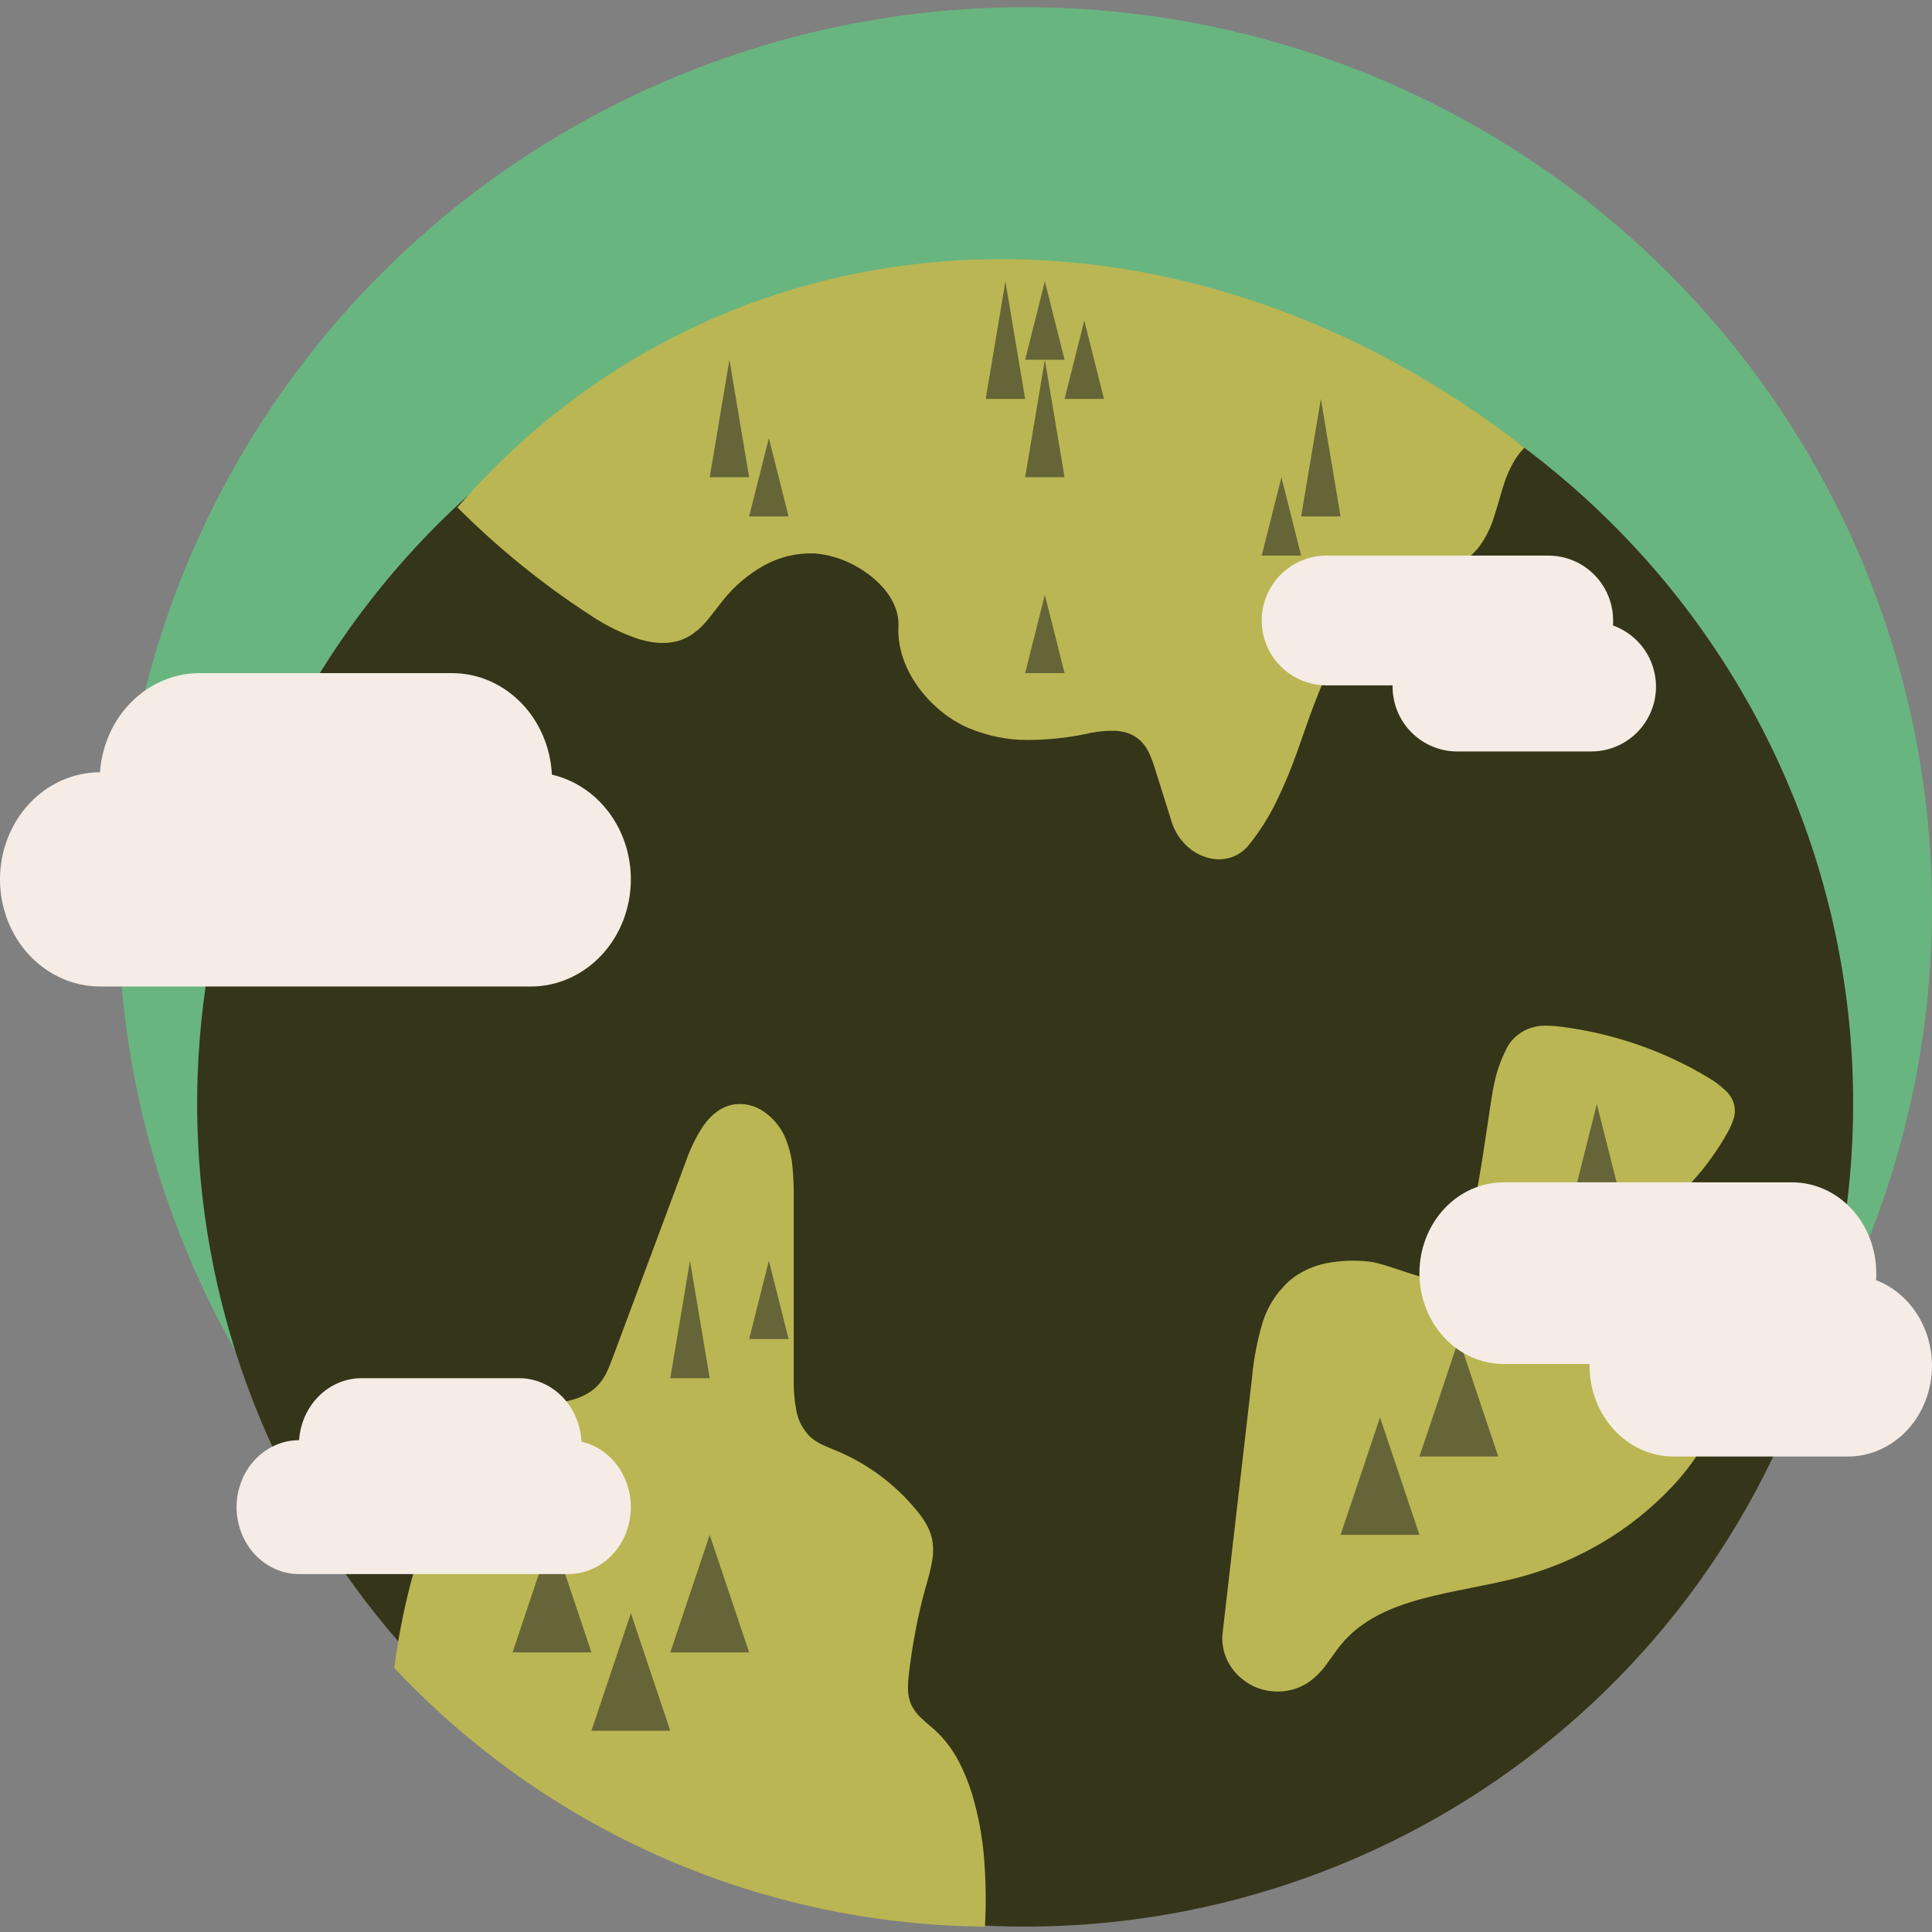 <svg width="49" height="49" viewBox="0 0 49 49" fill="none" xmlns="http://www.w3.org/2000/svg">
<rect x="0" y="0" width="49" height="49" fill="#808080" stroke="none"/>
<ellipse cx="26" cy="23.033" rx="23" ry="22.85" fill="#69B580"/>
<path d="M47 28.002C46.999 32.829 45.314 37.506 42.232 41.237C39.149 44.968 34.86 47.522 30.094 48.463C25.329 49.404 20.383 48.674 16.098 46.398C11.814 44.122 8.456 40.441 6.597 35.981C4.739 31.522 4.494 26.56 5.905 21.941C7.316 17.322 10.296 13.332 14.336 10.651C18.376 7.97 23.227 6.764 28.062 7.238C32.897 7.712 37.417 9.836 40.852 13.25C42.804 15.185 44.352 17.485 45.407 20.017C46.462 22.548 47.004 25.262 47 28.002Z" fill="#353519"/>
<path d="M32.722 32.467C32.379 32.77 32.132 33.157 32.01 33.585C31.882 34.024 31.797 34.473 31.756 34.926L31.382 38.168L31.009 41.41C30.982 41.638 31.018 41.869 31.113 42.08C31.207 42.292 31.358 42.477 31.55 42.619C31.738 42.762 31.963 42.855 32.203 42.888C32.442 42.922 32.687 42.894 32.911 42.809C32.963 42.789 33.014 42.766 33.063 42.741C33.113 42.715 33.161 42.685 33.206 42.654C33.38 42.526 33.531 42.372 33.652 42.199C33.78 42.028 33.897 41.846 34.035 41.683C34.544 41.08 35.268 40.764 36.062 40.55C36.856 40.335 37.724 40.215 38.507 40.011C40.012 39.614 41.363 38.817 42.399 37.715C42.763 37.334 43.071 36.908 43.316 36.45C43.56 35.997 43.706 35.503 43.746 34.997C43.784 34.418 43.639 33.842 43.329 33.342C43.181 33.092 42.981 32.873 42.742 32.697C42.503 32.521 42.23 32.391 41.937 32.314C41.797 32.279 41.668 32.214 41.56 32.124C41.45 32.035 41.368 31.919 41.322 31.789C41.29 31.709 41.28 31.622 41.293 31.537C41.305 31.452 41.34 31.372 41.395 31.303C41.505 31.173 41.636 31.06 41.782 30.967C42.627 30.374 43.32 29.61 43.81 28.732C43.868 28.633 43.916 28.529 43.953 28.422C44.005 28.292 44.014 28.15 43.98 28.015C43.947 27.88 43.872 27.757 43.765 27.661C43.638 27.538 43.496 27.43 43.341 27.34C42.223 26.663 40.962 26.222 39.645 26.047C39.502 26.026 39.357 26.015 39.212 26.013C38.992 26.008 38.774 26.066 38.59 26.18C38.406 26.295 38.263 26.46 38.182 26.653C38.051 26.918 37.956 27.197 37.897 27.483C37.807 27.87 37.672 29.018 37.474 30.112C37.277 31.206 37.019 32.247 36.679 32.416C36.5 32.507 36.12 32.416 35.73 32.287C35.339 32.159 34.937 32.015 34.713 31.995C34.362 31.957 34.007 31.97 33.66 32.034C33.313 32.099 32.989 32.248 32.722 32.467Z" fill="#BAB653"/>
<path d="M35 35.948L34.501 37.438L34 38.928H35H36L35.501 37.438L35 35.948Z" fill="#666538"/>
<path d="M37 33.961L36.501 35.451L36 36.941H37H38L37.499 35.451L37 33.961Z" fill="#666538"/>
<path d="M24.657 45.512C24.567 45.213 24.449 44.923 24.302 44.647C24.156 44.372 23.968 44.123 23.743 43.909C23.627 43.801 23.498 43.702 23.383 43.59C23.264 43.486 23.169 43.359 23.103 43.217C23.056 43.101 23.031 42.977 23.029 42.852C23.027 42.725 23.034 42.599 23.05 42.473C23.093 42.092 23.151 41.713 23.224 41.336C23.296 40.959 23.383 40.586 23.487 40.22C23.547 40.022 23.597 39.822 23.636 39.619C23.676 39.42 23.676 39.214 23.636 39.015C23.602 38.878 23.548 38.747 23.476 38.626C23.402 38.505 23.318 38.389 23.226 38.281C22.687 37.632 21.999 37.123 21.22 36.797C21.107 36.749 20.99 36.705 20.879 36.652C20.767 36.602 20.662 36.537 20.568 36.459C20.374 36.278 20.244 36.039 20.197 35.778C20.146 35.508 20.123 35.233 20.131 34.958C20.131 34.199 20.131 33.44 20.131 32.681C20.131 31.922 20.131 31.163 20.131 30.405C20.135 30.133 20.125 29.861 20.099 29.591C20.075 29.323 20.007 29.061 19.898 28.815C19.782 28.565 19.601 28.351 19.374 28.195C19.155 28.04 18.885 27.973 18.619 28.01C18.294 28.062 18.046 28.266 17.852 28.534C17.663 28.815 17.511 29.12 17.401 29.441L16.469 31.941L15.537 34.441C15.494 34.553 15.452 34.667 15.4 34.776C15.35 34.886 15.287 34.988 15.211 35.081C14.918 35.434 14.48 35.536 14.013 35.6C13.546 35.664 13.049 35.69 12.634 35.886C12.324 36.043 12.059 36.276 11.863 36.563C11.662 36.855 11.491 37.167 11.354 37.494C11.012 38.257 10.726 39.044 10.498 39.849C10.273 40.653 10.107 41.472 10 42.301C11.92 44.351 14.239 45.99 16.814 47.118C19.39 48.246 22.168 48.84 24.981 48.863C25.012 48.298 25.005 47.731 24.962 47.167C24.919 46.606 24.817 46.051 24.657 45.512Z" fill="#BAB653"/>
<path d="M14 38.928L13.5 40.418L13 41.909H14H15L14.5 40.418L14 38.928Z" fill="#666538"/>
<path d="M16 40.915L15.5 42.406L15 43.896H16H17L16.5 42.406L16 40.915Z" fill="#666538"/>
<path d="M18 38.928L17.5 40.418L17 41.909H18H19L18.5 40.418L18 38.928Z" fill="#666538"/>
<path d="M17.5 31.974L17.25 33.464L17 34.954H17.5H18L17.75 33.464L17.5 31.974Z" fill="#666538"/>
<path d="M19.5 31.974L19.25 32.967L19 33.961H19.5H20L19.75 32.967L19.5 31.974Z" fill="#666538"/>
<path d="M40.5 28L40.25 28.994L40 29.987H40.5H41L40.75 28.994L40.5 28Z" fill="#666538"/>
<path d="M17.467 16.143C17.646 16.036 17.806 15.896 17.94 15.729C18.079 15.566 18.205 15.386 18.341 15.22C18.63 14.86 18.979 14.564 19.373 14.345C19.76 14.126 20.201 14.02 20.658 14.036C21.16 14.075 21.656 14.274 22.084 14.609C22.508 14.944 22.811 15.396 22.786 15.89C22.759 16.435 22.961 16.975 23.291 17.43C23.63 17.892 24.073 18.252 24.569 18.467C25.056 18.669 25.565 18.771 26.067 18.768C26.576 18.766 27.078 18.713 27.567 18.609C27.807 18.553 28.056 18.528 28.307 18.536C28.553 18.553 28.785 18.633 28.967 18.829C29.051 18.923 29.119 19.033 29.168 19.151C29.219 19.27 29.262 19.392 29.299 19.516L29.506 20.175L29.713 20.834C29.779 21.048 29.895 21.245 30.049 21.405C30.202 21.564 30.388 21.68 30.587 21.741C30.785 21.805 30.989 21.811 31.178 21.759C31.367 21.707 31.535 21.598 31.662 21.445C31.948 21.094 32.192 20.706 32.392 20.287C32.595 19.865 32.775 19.428 32.931 18.979C33.192 18.236 33.453 17.452 33.81 16.766C34.166 16.079 34.615 15.479 35.253 15.104C35.632 14.883 36.066 14.746 36.474 14.576C36.882 14.405 37.264 14.201 37.534 13.841C37.696 13.613 37.821 13.353 37.904 13.073C37.995 12.795 38.067 12.503 38.161 12.227C38.217 12.062 38.286 11.904 38.368 11.755C38.449 11.607 38.548 11.472 38.663 11.355C34.378 8.01 29.296 6.325 24.333 6.602C19.37 6.88 14.854 9.103 11.601 12.87C12.116 13.384 12.654 13.869 13.213 14.323C13.773 14.777 14.352 15.2 14.949 15.587C15.351 15.86 15.78 16.072 16.225 16.216C16.663 16.343 17.093 16.354 17.467 16.143Z" fill="#BAB653"/>
<path d="M32.5 12.104L32.25 13.098L32 14.091H32.5H33L32.75 13.098L32.5 12.104Z" fill="#666538"/>
<path d="M26.5 9.124L26.25 10.614L26 12.104H26.5H27L26.75 10.614L26.5 9.124Z" fill="#666538"/>
<path d="M27.5 8.13L27.25 9.124L27 10.117H27.5H28L27.75 9.124L27.5 8.13Z" fill="#666538"/>
<path d="M19.5 11.111L19.25 12.104L19 13.098H19.5H20L19.75 12.104L19.5 11.111Z" fill="#666538"/>
<path d="M33.5 10.117L33.25 11.607L33 13.098H33.5H34L33.75 11.607L33.5 10.117Z" fill="#666538"/>
<path d="M25.5 7.137L25.25 8.627L25 10.117H25.5H26L25.75 8.627L25.5 7.137Z" fill="#666538"/>
<path d="M18.5 9.124L18.25 10.614L18 12.104H18.5H19L18.75 10.614L18.5 9.124Z" fill="#666538"/>
<path d="M26.5 15.085L26.25 16.078L26 17.072H26.5H27L26.75 16.078L26.5 15.085Z" fill="#666538"/>
<path d="M26.5 7.137L26.25 8.13L26 9.124H26.5H27L26.75 8.13L26.5 7.137Z" fill="#666538"/>
<path d="M14.748 36.563C14.727 36.129 14.551 35.72 14.256 35.421C13.962 35.121 13.571 34.954 13.165 34.954H9.165C8.765 34.955 8.38 35.117 8.087 35.408C7.794 35.7 7.615 36.099 7.585 36.526C7.377 36.526 7.171 36.57 6.978 36.656C6.786 36.741 6.611 36.866 6.464 37.024C6.317 37.181 6.2 37.368 6.121 37.575C6.041 37.781 6 38.001 6 38.224C6 38.447 6.041 38.668 6.121 38.874C6.2 39.08 6.317 39.267 6.464 39.425C6.612 39.582 6.786 39.707 6.979 39.793C7.171 39.878 7.377 39.922 7.585 39.922H14.415C14.623 39.922 14.829 39.878 15.021 39.793C15.214 39.707 15.389 39.582 15.536 39.425C15.683 39.267 15.8 39.08 15.879 38.874C15.959 38.668 16 38.447 16 38.224C16 37.836 15.876 37.459 15.648 37.157C15.421 36.855 15.103 36.646 14.749 36.564L14.748 36.563Z" fill="#F4ECE5"/>
<path d="M13.997 19.646C13.963 18.951 13.681 18.297 13.21 17.818C12.739 17.339 12.114 17.072 11.464 17.072H5.064C4.424 17.072 3.808 17.331 3.339 17.798C2.87 18.264 2.583 18.903 2.536 19.587C2.203 19.587 1.873 19.657 1.565 19.794C1.258 19.93 0.978 20.13 0.743 20.383C0.507 20.635 0.32 20.934 0.193 21.264C0.065 21.593 -6.91304e-05 21.947 5.4717e-08 22.303C4.75312e-08 22.66 0.066 23.013 0.193 23.343C0.321 23.672 0.507 23.972 0.743 24.224C0.978 24.476 1.258 24.676 1.566 24.813C1.874 24.949 2.203 25.02 2.536 25.02H13.464C13.797 25.02 14.127 24.949 14.434 24.813C14.742 24.676 15.021 24.476 15.257 24.224C15.493 23.972 15.679 23.672 15.807 23.343C15.934 23.013 16 22.66 16 22.303C16 21.682 15.802 21.08 15.437 20.596C15.073 20.113 14.565 19.778 13.998 19.647L13.997 19.646Z" fill="#F4ECE5"/>
<path d="M47.581 32.468C47.583 32.438 47.585 32.409 47.586 32.38C47.587 32.35 47.586 32.32 47.586 32.29C47.586 31.679 47.361 31.093 46.961 30.662C46.561 30.23 46.018 29.987 45.452 29.987H38.133C37.568 29.987 37.025 30.23 36.625 30.662C36.225 31.094 36 31.68 36 32.29C36 32.901 36.225 33.487 36.625 33.919C37.026 34.351 37.568 34.594 38.134 34.594H40.314C40.314 34.601 40.314 34.609 40.314 34.616C40.314 34.623 40.314 34.63 40.314 34.638C40.314 35.249 40.539 35.835 40.939 36.267C41.339 36.699 41.882 36.941 42.448 36.941H46.866C47.146 36.941 47.423 36.882 47.682 36.766C47.941 36.65 48.177 36.481 48.375 36.267C48.573 36.053 48.73 35.799 48.837 35.52C48.945 35.24 49 34.941 49 34.638C49 34.163 48.863 33.699 48.609 33.31C48.355 32.922 47.996 32.627 47.582 32.468H47.581Z" fill="#F4ECE5"/>
<path d="M40.909 15.863C40.91 15.842 40.911 15.822 40.912 15.8C40.913 15.779 40.912 15.758 40.912 15.736C40.912 15.3 40.739 14.882 40.431 14.573C40.124 14.265 39.706 14.091 39.271 14.091H33.641C33.206 14.092 32.789 14.265 32.481 14.573C32.173 14.882 32 15.3 32 15.736C32 16.173 32.173 16.591 32.481 16.9C32.789 17.209 33.206 17.382 33.642 17.382H35.319C35.319 17.387 35.319 17.393 35.319 17.398C35.319 17.403 35.319 17.408 35.319 17.413C35.319 17.85 35.492 18.268 35.799 18.577C36.107 18.885 36.525 19.059 36.96 19.059H40.358C40.574 19.059 40.787 19.016 40.986 18.934C41.186 18.851 41.367 18.73 41.519 18.577C41.672 18.424 41.792 18.243 41.875 18.043C41.958 17.843 42 17.63 42 17.413C42 17.074 41.895 16.743 41.7 16.465C41.504 16.188 41.228 15.977 40.909 15.863H40.909Z" fill="#F4ECE5"/>
</svg>
